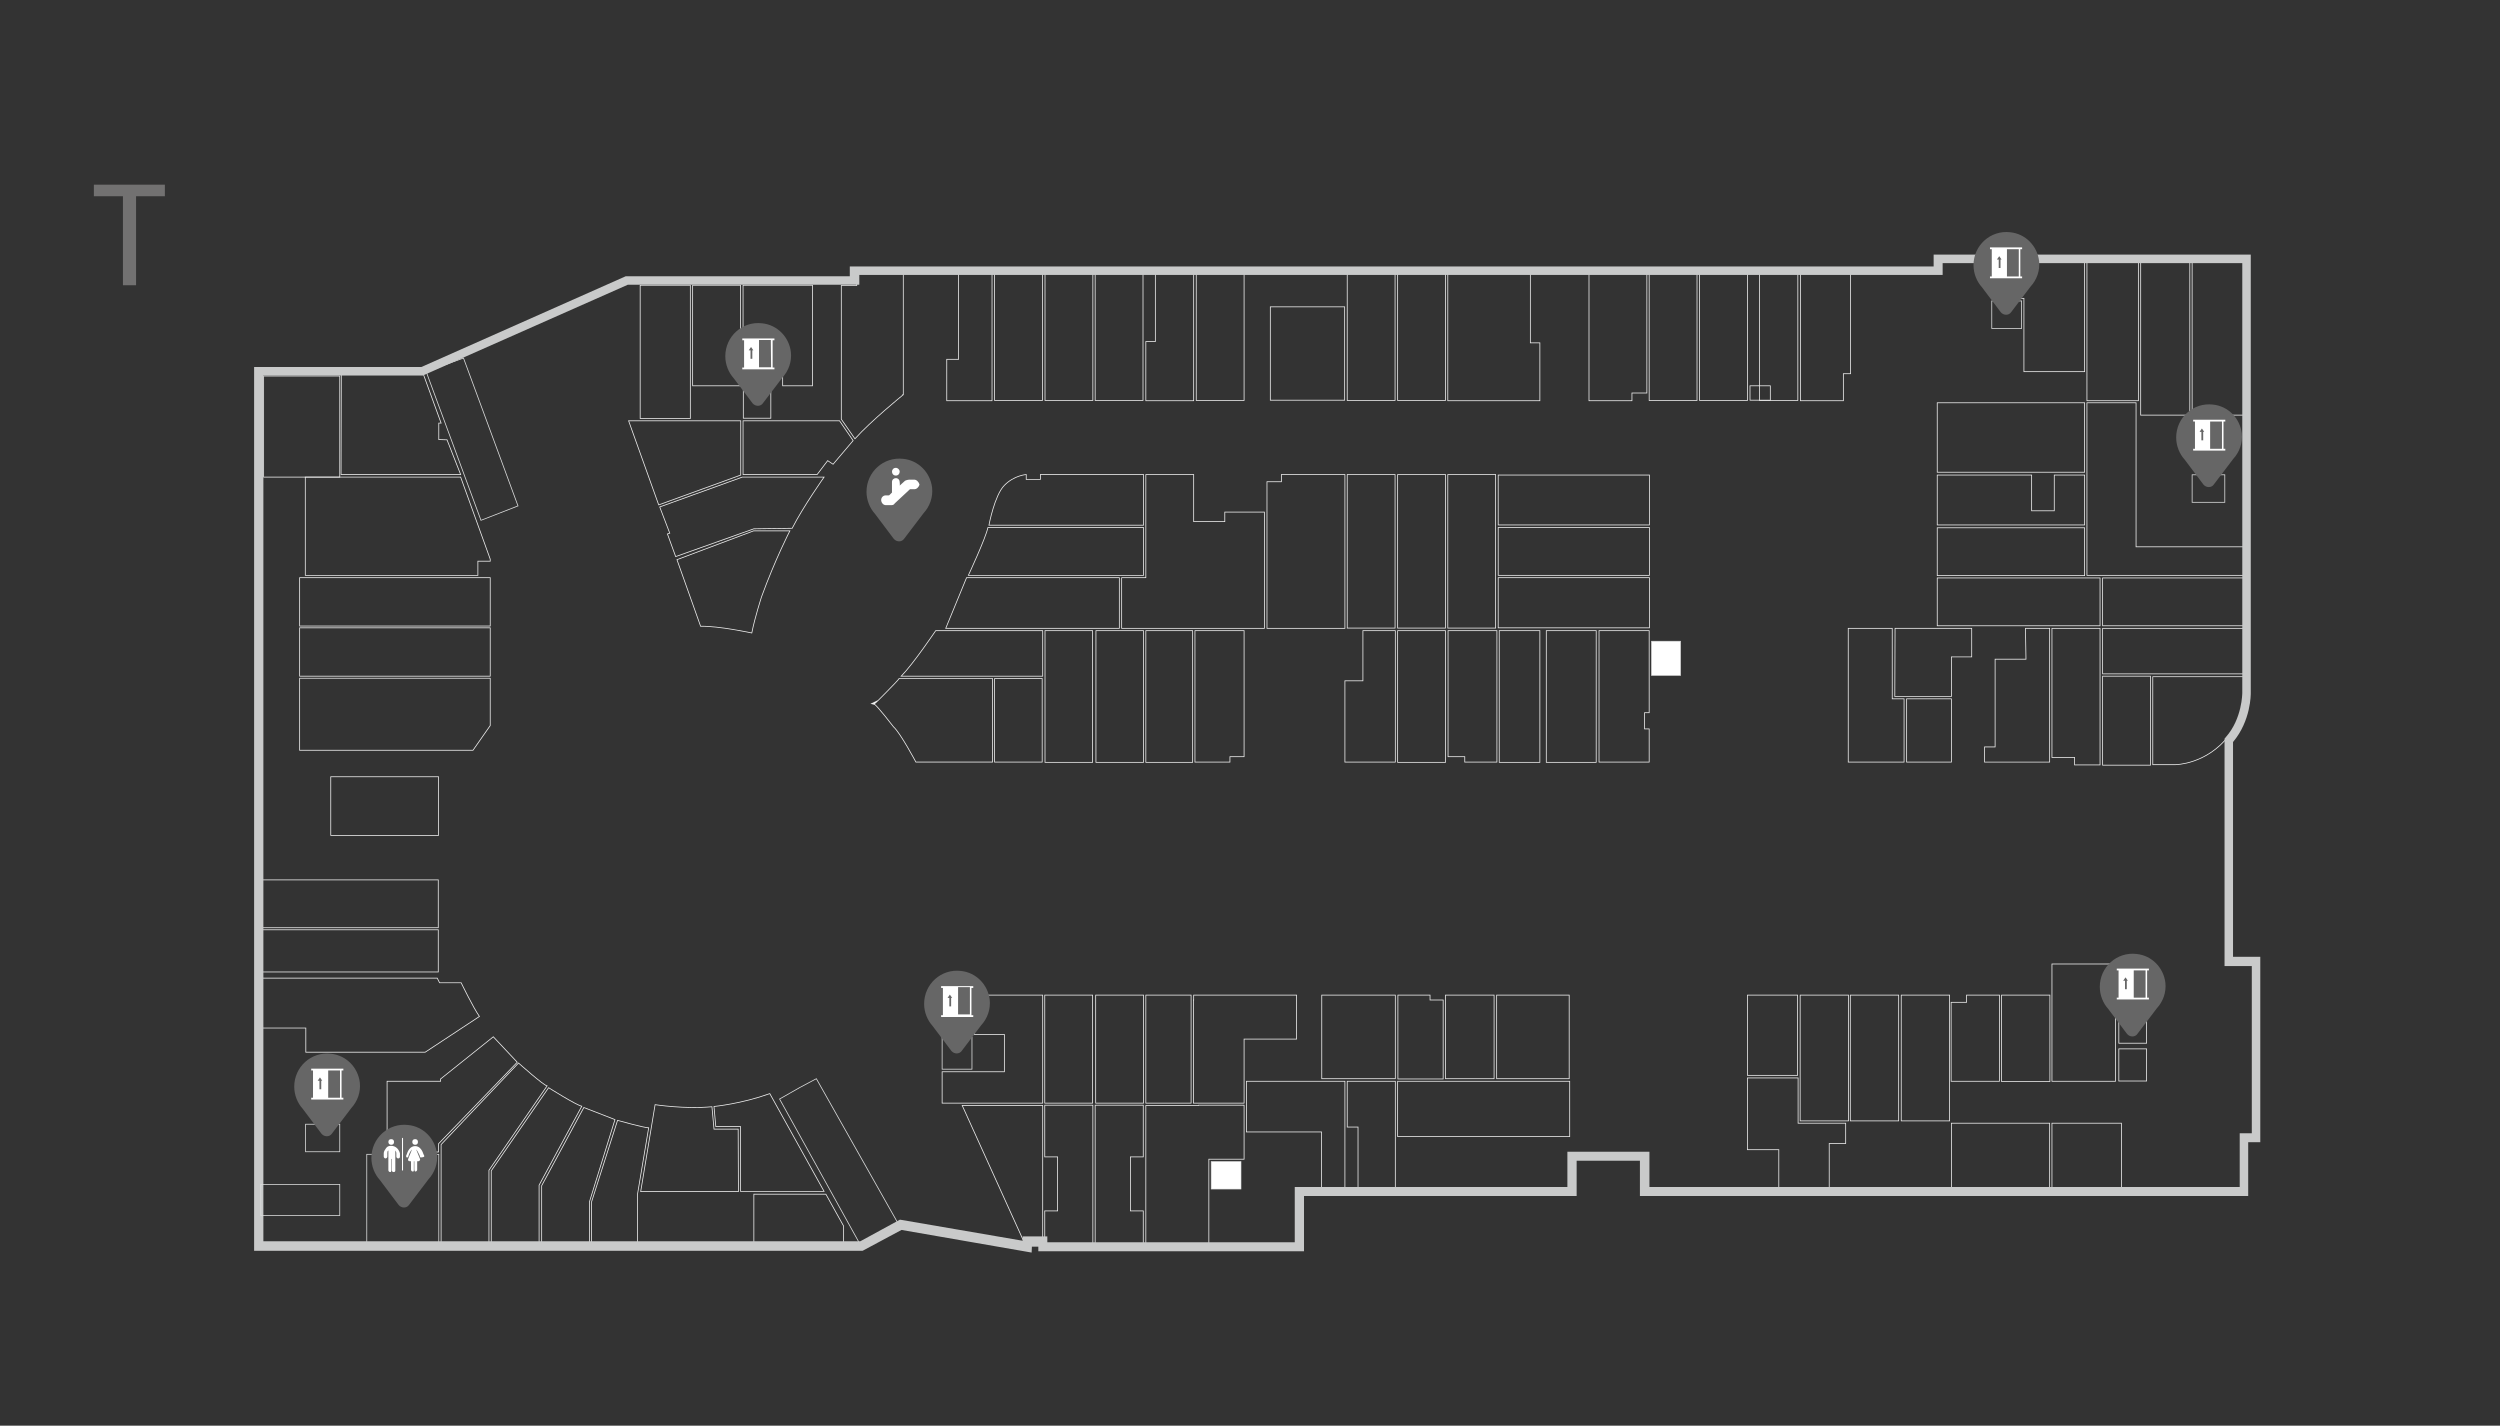 <?xml version="1.0" encoding="utf-8"?>
<!-- Generator: Adobe Illustrator 21.0.0, SVG Export Plug-In . SVG Version: 6.00 Build 0)  -->
<svg version="1.2" baseProfile="tiny" id="图层_1"
	 xmlns="http://www.w3.org/2000/svg" xmlns:xlink="http://www.w3.org/1999/xlink" x="0px" y="0px" viewBox="0 0 972 554.3"
	 overflow="visible" xml:space="preserve">
<rect x="0" y="0" width="972" height="554.3" fill="#333333" stroke="none"/>
<rect x="102.5" y="146.2" fill="none" stroke="#EFEFEF" stroke-width="0.3" stroke-miterlimit="10" width="29.6" height="39.3"/>
<rect id="XMLID_478_" x="679.4" y="386.9" fill="none" stroke="#EFEFEF" stroke-width="0.3" stroke-miterlimit="10" width="19.5" height="31.2"/>
<rect id="XMLID_477_" x="699.9" y="386.9" fill="none" stroke="#EFEFEF" stroke-width="0.3" stroke-miterlimit="10" width="18.8" height="48.9"/>
<rect id="XMLID_476_" x="719.4" y="386.9" fill="none" stroke="#EFEFEF" stroke-width="0.3" stroke-miterlimit="10" width="18.8" height="48.9"/>
<rect id="XMLID_475_" x="739.2" y="386.9" fill="none" stroke="#EFEFEF" stroke-width="0.3" stroke-miterlimit="10" width="18.8" height="48.9"/>
<rect id="XMLID_474_" x="778.2" y="386.9" fill="none" stroke="#EFEFEF" stroke-width="0.3" stroke-miterlimit="10" width="18.8" height="33.6"/>
<polygon id="XMLID_473_" fill="none" stroke="#EFEFEF" stroke-width="0.3" stroke-miterlimit="10" points="777.4,420.4 758.6,420.4 
	758.6,389.7 764.6,389.7 764.6,386.9 777.4,386.9 "/>
<polygon fill="none" stroke="#EFEFEF" stroke-width="0.3" stroke-miterlimit="10" points="824.2,374.8 822.5,374.8 797.8,374.8 
	797.8,383.2 797.8,420.4 822.5,420.4 822.5,383.2 824.2,383.2 "/>
<polygon id="XMLID_472_" fill="none" stroke="#EFEFEF" stroke-width="0.3" stroke-miterlimit="10" points="679.4,419.1 699.1,419.1 
	699.1,436.7 717.6,436.7 717.6,444.6 711.2,444.6 711.2,462.3 691.6,462.3 691.6,447 679.4,447 "/>
<rect id="XMLID_471_" x="758.7" y="436.7" fill="none" stroke="#EFEFEF" stroke-width="0.3" stroke-miterlimit="10" width="38.2" height="25.6"/>
<rect id="XMLID_470_" x="797.8" y="436.7" fill="none" stroke="#EFEFEF" stroke-width="0.3" stroke-miterlimit="10" width="27" height="25.6"/>
<rect id="XMLID_469_" x="581.9" y="386.9" fill="none" stroke="#EFEFEF" stroke-width="0.3" stroke-miterlimit="10" width="28.2" height="32.5"/>
<rect id="XMLID_468_" x="562" y="386.9" fill="none" stroke="#EFEFEF" stroke-width="0.3" stroke-miterlimit="10" width="18.9" height="32.5"/>
<rect id="XMLID_467_" x="513.9" y="386.9" fill="none" stroke="#EFEFEF" stroke-width="0.3" stroke-miterlimit="10" width="28.6" height="32.5"/>
<rect id="XMLID_466_" x="445.5" y="386.9" fill="none" stroke="#EFEFEF" stroke-width="0.3" stroke-miterlimit="10" width="17.6" height="42"/>
<rect id="XMLID_465_" x="426" y="386.9" fill="none" stroke="#EFEFEF" stroke-width="0.3" stroke-miterlimit="10" width="18.6" height="42"/>
<rect id="XMLID_464_" x="406.2" y="386.9" fill="none" stroke="#EFEFEF" stroke-width="0.3" stroke-miterlimit="10" width="18.6" height="42"/>
<polygon id="XMLID_463_" fill="none" stroke="#EFEFEF" stroke-width="0.3" stroke-miterlimit="10" points="561.1,419.5 543.5,419.5 
	543.5,386.9 556,386.9 556,388.8 561.1,388.8 "/>
<polygon id="XMLID_462_" fill="none" stroke="#EFEFEF" stroke-width="0.3" stroke-miterlimit="10" points="504.1,386.9 464.1,386.9 
	464.1,388.8 464,388.8 464,428.9 483.7,428.9 483.7,404 504.1,404 "/>
<polygon fill="none" stroke="#EFEFEF" stroke-width="0.3" stroke-miterlimit="10" points="391.7,386.9 390.5,386.9 378.8,386.9 
	378.8,402.2 390.5,402.2 390.5,416.7 366.3,416.7 366.3,428.9 390.5,428.9 391.7,428.9 405.4,428.9 405.4,386.9 "/>
<polygon id="XMLID_461_" fill="none" stroke="#EFEFEF" stroke-width="0.3" stroke-miterlimit="10" points="406.2,429.7 406.2,449.8 
	411.2,449.8 411.2,470.8 406.2,470.8 406.2,483.7 424.9,483.7 424.9,429.7 "/>
<polygon id="XMLID_460_" fill="none" stroke="#EFEFEF" stroke-width="0.3" stroke-miterlimit="10" points="444.5,429.7 444.5,449.8 
	439.5,449.8 439.5,470.8 444.5,470.8 444.5,483.7 425.8,483.7 425.8,429.7 "/>
<polygon id="XMLID_459_" fill="none" stroke="#EFEFEF" stroke-width="0.3" stroke-miterlimit="10" points="483.7,429.7 466,429.7 
	466,429.8 445.5,429.8 445.5,484.7 470,484.7 470,450.7 483.7,450.7 "/>
<polygon id="XMLID_458_" fill="none" stroke="#EFEFEF" stroke-width="0.3" stroke-miterlimit="10" points="522.9,424.1 522.9,420.4 
	484.6,420.4 484.6,440.1 513.8,440.1 513.8,462.3 522.9,462.3 "/>
<polygon id="XMLID_457_" fill="none" stroke="#EFEFEF" stroke-width="0.3" stroke-miterlimit="10" points="523.8,420.4 523.8,438.2 
	528,438.2 528,462.3 542.5,462.3 542.5,420.4 "/>
<rect id="XMLID_456_" x="543.4" y="420.4" fill="none" stroke="#EFEFEF" stroke-width="0.3" stroke-miterlimit="10" width="66.9" height="21.5"/>
<polygon id="XMLID_455_" fill="none" stroke="#EFEFEF" stroke-width="0.3" stroke-miterlimit="10" points="374.1,429.8 405.4,429.8 
	405.4,481.9 397.7,481.9 "/>
<polygon id="XMLID_454_" fill="none" stroke="#EFEFEF" stroke-width="0.3" stroke-miterlimit="10" points="787.5,244.3 796.9,244.3 
	796.9,296.3 771.6,296.3 771.6,290.4 775.7,290.4 775.7,256.3 787.7,256.3 "/>
<polygon id="XMLID_453_" fill="none" stroke="#EFEFEF" stroke-width="0.3" stroke-miterlimit="10" points="797.8,244.3 816.5,244.3 
	816.5,297.4 806.6,297.4 806.6,294.5 797.8,294.5 "/>
<rect id="XMLID_452_" x="817.5" y="244.3" fill="none" stroke="#EFEFEF" stroke-width="0.3" stroke-miterlimit="10" width="54.9" height="17.7"/>
<rect id="XMLID_451_" x="817.5" y="224.7" fill="none" stroke="#EFEFEF" stroke-width="0.3" stroke-miterlimit="10" width="54.9" height="18.6"/>
<rect id="XMLID_450_" x="753.2" y="224.7" fill="none" stroke="#EFEFEF" stroke-width="0.3" stroke-miterlimit="10" width="63.3" height="18.6"/>
<rect id="XMLID_449_" x="753.2" y="205.2" fill="none" stroke="#EFEFEF" stroke-width="0.3" stroke-miterlimit="10" width="57.3" height="18.6"/>
<polygon id="XMLID_448_" fill="none" stroke="#EFEFEF" stroke-width="0.3" stroke-miterlimit="10" points="798.7,184.7 798.7,198.6 
	789.9,198.6 789.9,184.7 753.2,184.7 753.2,204.1 810.5,204.1 810.5,184.7 "/>
<polygon id="XMLID_447_" fill="none" stroke="#EFEFEF" stroke-width="0.3" stroke-miterlimit="10" points="872.4,212.6 830.5,212.6 
	830.5,156.6 811.4,156.6 811.4,223.7 830.5,223.7 830.5,223.7 872.4,223.7 "/>
<rect id="XMLID_446_" x="753.2" y="156.6" fill="none" stroke="#EFEFEF" stroke-width="0.3" stroke-miterlimit="10" width="57.3" height="27"/>
<polygon id="XMLID_445_" fill="none" stroke="#EFEFEF" stroke-width="0.3" stroke-miterlimit="10" points="783.9,101.7 783.9,116 
	786.9,116 786.9,144.5 810.5,144.5 810.5,101.7 "/>
<rect id="XMLID_444_" x="811.4" y="101.7" fill="none" stroke="#EFEFEF" stroke-width="0.3" stroke-miterlimit="10" width="20" height="54.1"/>
<rect id="XMLID_443_" x="832.3" y="101.7" fill="none" stroke="#EFEFEF" stroke-width="0.3" stroke-miterlimit="10" width="19.1" height="59.7"/>
<rect id="XMLID_442_" x="852.3" y="101.7" fill="none" stroke="#EFEFEF" stroke-width="0.3" stroke-miterlimit="10" width="20" height="59.7"/>
<polygon id="XMLID_441_" fill="none" stroke="#EFEFEF" stroke-width="0.3" stroke-miterlimit="10" points="716.7,145.3 719.5,145.3 
	719.5,106.3 700,106.3 700,155.8 716.7,155.8 "/>
<rect id="XMLID_440_" x="684.1" y="106.3" fill="none" stroke="#EFEFEF" stroke-width="0.3" stroke-miterlimit="10" width="14.9" height="49.4"/>
<rect id="XMLID_439_" x="680.4" y="150" fill="none" stroke="#EFEFEF" stroke-width="0.3" stroke-miterlimit="10" width="7.9" height="5.6"/>
<rect id="XMLID_438_" x="660.8" y="106.3" fill="none" stroke="#EFEFEF" stroke-width="0.3" stroke-miterlimit="10" width="18.6" height="49.4"/>
<rect id="XMLID_437_" x="641.2" y="106.3" fill="none" stroke="#EFEFEF" stroke-width="0.3" stroke-miterlimit="10" width="18.6" height="49.4"/>
<polygon id="XMLID_436_" fill="none" stroke="#EFEFEF" stroke-width="0.3" stroke-miterlimit="10" points="634.5,152.8 640.3,152.8 
	640.3,106.3 617.8,106.3 617.8,155.8 634.5,155.8 "/>
<polygon id="XMLID_435_" fill="none" stroke="#EFEFEF" stroke-width="0.3" stroke-miterlimit="10" points="595,133.3 595,106.3 
	562.9,106.3 562.9,155.8 598.7,155.8 598.7,133.3 "/>
<rect id="XMLID_434_" x="543.4" y="106.3" fill="none" stroke="#EFEFEF" stroke-width="0.3" stroke-miterlimit="10" width="18.6" height="49.4"/>
<rect id="XMLID_433_" x="523.8" y="106.3" fill="none" stroke="#EFEFEF" stroke-width="0.3" stroke-miterlimit="10" width="18.6" height="49.4"/>
<rect id="XMLID_432_" x="493.9" y="119.3" fill="none" stroke="#EFEFEF" stroke-width="0.3" stroke-miterlimit="10" width="28.9" height="36.3"/>
<rect id="XMLID_431_" x="465.1" y="106.3" fill="none" stroke="#EFEFEF" stroke-width="0.3" stroke-miterlimit="10" width="18.6" height="49.4"/>
<polygon id="XMLID_430_" fill="none" stroke="#EFEFEF" stroke-width="0.3" stroke-miterlimit="10" points="464.1,106.3 449.2,106.3 
	449.2,132.8 445.5,132.8 445.5,155.8 455.3,155.8 455.3,155.8 464.1,155.8 "/>
<rect id="XMLID_429_" x="425.8" y="106.3" fill="none" stroke="#EFEFEF" stroke-width="0.3" stroke-miterlimit="10" width="18.6" height="49.4"/>
<rect id="XMLID_428_" x="406.3" y="106.3" fill="none" stroke="#EFEFEF" stroke-width="0.3" stroke-miterlimit="10" width="18.6" height="49.4"/>
<rect id="XMLID_427_" x="386.7" y="106.3" fill="none" stroke="#EFEFEF" stroke-width="0.3" stroke-miterlimit="10" width="18.6" height="49.4"/>
<polygon id="XMLID_426_" fill="none" stroke="#EFEFEF" stroke-width="0.3" stroke-miterlimit="10" points="385.7,106.3 372.7,106.3 
	372.7,139.7 368.1,139.7 368.1,155.8 379.1,155.8 379.1,155.8 385.7,155.8 "/>
<path id="XMLID_425_" fill="none" stroke="#EFEFEF" stroke-width="0.3" stroke-miterlimit="10" d="M351.3,106.3h-18.2v4.7h-6v52
	l5.3,7.6c6.3-7,18.5-16.9,18.5-16.9v-0.2h0.3v-47.2H351.3z"/>
<polygon id="XMLID_424_" fill="none" stroke="#EFEFEF" stroke-width="0.3" stroke-miterlimit="10" points="315.9,110.9 288.9,110.9 
	288.9,144.9 304.3,144.9 304.3,150 315.9,150 315.9,144.9 315.9,144.9 "/>
<rect id="XMLID_423_" x="269.3" y="110.9" fill="none" stroke="#EFEFEF" stroke-width="0.3" stroke-miterlimit="10" width="18.6" height="39.1"/>
<rect id="XMLID_422_" x="248.9" y="110.9" fill="none" stroke="#EFEFEF" stroke-width="0.3" stroke-miterlimit="10" width="19.5" height="51.8"/>
<polygon id="XMLID_421_" fill="none" stroke="#EFEFEF" stroke-width="0.3" stroke-miterlimit="10" points="244.4,163.6 288,163.6 
	288,184.7 256.1,196.3 "/>
<polygon id="XMLID_420_" fill="none" stroke="#EFEFEF" stroke-width="0.3" stroke-miterlimit="10" points="288.9,163.6 326.4,163.6 
	331.7,171.3 323.9,180.5 321.8,179.1 317.7,184.5 288.9,184.5 "/>
<path id="XMLID_419_" fill="none" stroke="#EFEFEF" stroke-width="0.3" stroke-miterlimit="10" d="M256.5,197.1l32.1-11.6h31.8
	c0,0-8.2,11.6-12.4,19.9l-14.9,0.2l-30.4,10.8l-3.2-8.8l0.9-0.3L256.5,197.1z"/>
<path id="XMLID_418_" fill="none" stroke="#EFEFEF" stroke-width="0.3" stroke-miterlimit="10" d="M263.2,217.6l29.8-11.2h14.1
	c0,0-5.6,10.8-11,25.6c0,0-2.6,8-3.8,14.1c0,0-13-2.8-19.9-2.6L263.2,217.6z"/>
<path id="XMLID_417_" fill="none" stroke="#EFEFEF" stroke-width="0.3" stroke-miterlimit="10" d="M444.6,184.5h-40.1v1.9H399v-1.9
	c0,0-4.7,0.3-8.5,4.2c-3.8,3.8-6,15.5-6,15.5h60.1V184.5z"/>
<path id="XMLID_416_" fill="none" stroke="#EFEFEF" stroke-width="0.3" stroke-miterlimit="10" d="M444.6,205.1v18.6h-68.1
	c0,0,6.8-14.6,7.6-18.6H444.6z"/>
<polygon id="XMLID_415_" fill="none" stroke="#EFEFEF" stroke-width="0.3" stroke-miterlimit="10" points="491.6,199.1 476.2,199.1 
	476.2,202.8 464.1,202.8 464.1,184.5 445.5,184.5 445.5,224.6 436.1,224.6 436.1,244.3 454.4,244.3 454.4,244.3 491.6,244.3 "/>
<polygon id="XMLID_414_" fill="none" stroke="#EFEFEF" stroke-width="0.3" stroke-miterlimit="10" points="522.9,184.5 498.2,184.5 
	498.2,187.3 492.6,187.3 492.6,244.3 502.2,244.3 502.2,244.3 522.9,244.3 "/>
<rect id="XMLID_413_" x="523.8" y="184.5" fill="none" stroke="#EFEFEF" stroke-width="0.3" stroke-miterlimit="10" width="18.6" height="59.7"/>
<rect id="XMLID_412_" x="543.4" y="184.5" fill="none" stroke="#EFEFEF" stroke-width="0.3" stroke-miterlimit="10" width="18.6" height="59.7"/>
<rect id="XMLID_411_" x="562.9" y="184.5" fill="none" stroke="#EFEFEF" stroke-width="0.3" stroke-miterlimit="10" width="18.6" height="59.7"/>
<rect id="XMLID_410_" x="582.9" y="245.2" fill="none" stroke="#EFEFEF" stroke-width="0.3" stroke-miterlimit="10" width="15.8" height="51.2"/>
<rect id="XMLID_409_" x="601.2" y="245.2" fill="none" stroke="#EFEFEF" stroke-width="0.3" stroke-miterlimit="10" width="19.4" height="51.2"/>
<rect id="XMLID_408_" x="582.5" y="184.7" fill="none" stroke="#EFEFEF" stroke-width="0.3" stroke-miterlimit="10" width="58.8" height="19.4"/>
<rect id="XMLID_407_" x="582.5" y="205.1" fill="none" stroke="#EFEFEF" stroke-width="0.3" stroke-miterlimit="10" width="58.8" height="18.6"/>
<rect id="XMLID_406_" x="582.5" y="224.6" fill="none" stroke="#EFEFEF" stroke-width="0.3" stroke-miterlimit="10" width="58.8" height="19.5"/>
<polygon id="XMLID_405_" fill="none" stroke="#EFEFEF" stroke-width="0.3" stroke-miterlimit="10" points="639.4,283.4 639.4,277.1 
	641.2,277.1 641.2,245.2 621.7,245.2 621.7,296.3 641.2,296.3 641.2,283.4 "/>
<polygon id="XMLID_404_" fill="none" stroke="#EFEFEF" stroke-width="0.3" stroke-miterlimit="10" points="563,245.2 563,294.2 
	569.5,294.2 569.5,296.3 582,296.3 582,245.2 "/>
<rect id="XMLID_403_" x="543.4" y="245.2" fill="none" stroke="#EFEFEF" stroke-width="0.3" stroke-miterlimit="10" width="18.6" height="51.2"/>
<polygon id="XMLID_402_" fill="none" stroke="#EFEFEF" stroke-width="0.3" stroke-miterlimit="10" points="529.9,245.2 529.9,264.7 
	522.9,264.7 522.9,296.3 542.5,296.3 542.5,245.2 "/>
<polygon id="XMLID_401_" fill="none" stroke="#EFEFEF" stroke-width="0.3" stroke-miterlimit="10" points="483.7,245.2 464.6,245.2 
	464.6,294.2 464.6,294.2 464.6,296.3 478.2,296.3 478.2,294.2 483.7,294.2 "/>
<rect id="XMLID_400_" x="445.5" y="245.2" fill="none" stroke="#EFEFEF" stroke-width="0.3" stroke-miterlimit="10" width="18.2" height="51.2"/>
<rect id="XMLID_399_" x="426.1" y="245.2" fill="none" stroke="#EFEFEF" stroke-width="0.3" stroke-miterlimit="10" width="18.5" height="51.2"/>
<rect id="XMLID_398_" x="406.3" y="245.2" fill="none" stroke="#EFEFEF" stroke-width="0.3" stroke-miterlimit="10" width="18.5" height="51.2"/>
<rect id="XMLID_397_" x="386.7" y="263.8" fill="none" stroke="#EFEFEF" stroke-width="0.3" stroke-miterlimit="10" width="18.5" height="32.5"/>
<path id="XMLID_396_" fill="none" stroke="#EFEFEF" stroke-width="0.3" stroke-miterlimit="10" d="M405.4,245.2h-41.6
	c0,0-8.7,12.9-13.4,17.7h55V245.2z"/>
<path id="XMLID_395_" fill="none" stroke="#EFEFEF" stroke-width="0.3" stroke-miterlimit="10" d="M349.6,263.8h36.3v32.5h-29.8
	c0,0-6-11.3-8.7-13.7c0,0-6.6-8.6-7.5-8.8C340,273.8,349.2,264.6,349.6,263.8z"/>
<polygon id="XMLID_394_" fill="none" stroke="#EFEFEF" stroke-width="0.3" stroke-miterlimit="10" points="736.8,244.3 766.6,244.3 
	766.6,255.4 758.7,255.4 758.7,270.8 736.7,270.8 "/>
<rect id="XMLID_393_" x="741.3" y="271.7" fill="none" stroke="#EFEFEF" stroke-width="0.3" stroke-miterlimit="10" width="17.4" height="24.6"/>
<polygon id="XMLID_392_" fill="none" stroke="#EFEFEF" stroke-width="0.3" stroke-miterlimit="10" points="718.6,244.3 735.7,244.3 
	735.7,271.7 740.3,271.7 740.3,296.3 718.6,296.3 "/>
<rect id="XMLID_391_" x="817.5" y="262.9" fill="none" stroke="#EFEFEF" stroke-width="0.3" stroke-miterlimit="10" width="18.6" height="34.6"/>
<path id="XMLID_390_" fill="none" stroke="#EFEFEF" stroke-width="0.3" stroke-miterlimit="10" d="M872.3,263.1H837v34.2h8.8
	c0,0,12.1,0,20.9-11.4C866.9,285.8,873.6,278.6,872.3,263.1z"/>
<polygon id="XMLID_389_" fill="none" stroke="#EFEFEF" stroke-width="0.3" stroke-miterlimit="10" points="227,430.6 239.1,435.3 
	229.2,467.2 229.2,483.8 210.6,483.8 210.6,461 "/>
<path id="XMLID_388_" fill="none" stroke="#EFEFEF" stroke-width="0.3" stroke-miterlimit="10" d="M240.1,435.6
	c0,0,10.4,2.9,12.1,2.9l-4.3,25.6v19.6H230v-16.4L240.1,435.6z"/>
<path id="XMLID_387_" fill="none" stroke="#EFEFEF" stroke-width="0.3" stroke-miterlimit="10" d="M213.3,422.9
	c0,0,10.8,6.8,12.9,7.2l-16.6,30.7v22.9H191v-28.5L213.3,422.9z"/>
<path id="XMLID_386_" fill="none" stroke="#EFEFEF" stroke-width="0.3" stroke-miterlimit="10" d="M201.6,413.3
	c0,0,9.6,8.6,11.1,8.9L190.1,455v28.8h-18.6V445L201.6,413.3z"/>
<polygon id="XMLID_385_" fill="none" stroke="#EFEFEF" stroke-width="0.3" stroke-miterlimit="10" points="191.8,403.1 171.3,419.5 
	171.3,420.4 150.5,420.4 150.5,442.3 164.5,442.3 164.5,447.9 170.5,447.9 170.5,444.7 201.1,413 "/>
<path id="XMLID_384_" fill="none" stroke="#EFEFEF" stroke-width="0.3" stroke-miterlimit="10" d="M101.4,380.3H170l0.9,1.8h8.4
	c0,0,4.7,9.7,7.1,13.1l-21.1,13.9h-46.4v-9.4h-17.4L101.4,380.3L101.4,380.3z"/>
<rect id="XMLID_383_" x="101.4" y="342.1" fill="none" stroke="#EFEFEF" stroke-width="0.3" stroke-miterlimit="10" width="69" height="18.6"/>
<rect id="XMLID_382_" x="128.6" y="302" fill="none" stroke="#EFEFEF" stroke-width="0.3" stroke-miterlimit="10" width="41.9" height="22.8"/>
<rect id="XMLID_381_" x="116.5" y="224.6" fill="none" stroke="#EFEFEF" stroke-width="0.3" stroke-miterlimit="10" width="74.1" height="18.8"/>
<rect id="XMLID_380_" x="116.5" y="244.1" fill="none" stroke="#EFEFEF" stroke-width="0.3" stroke-miterlimit="10" width="74.1" height="18.8"/>
<polygon id="XMLID_379_" fill="none" stroke="#EFEFEF" stroke-width="0.3" stroke-miterlimit="10" points="183.9,291.7 116.5,291.7 
	116.5,263.7 190.6,263.7 190.6,282.1 "/>
<rect id="XMLID_378_" x="101.4" y="361.5" fill="none" stroke="#EFEFEF" stroke-width="0.3" stroke-miterlimit="10" width="69" height="16.4"/>
<polygon id="XMLID_377_" fill="none" stroke="#EFEFEF" stroke-width="0.3" stroke-miterlimit="10" points="118.7,185.5 179.1,185.5 
	190.6,217.4 190.6,218.2 185.8,218.2 185.8,223.7 118.7,223.7 "/>
<polygon id="XMLID_376_" fill="none" stroke="#EFEFEF" stroke-width="0.3" stroke-miterlimit="10" points="173.8,171 170.6,170.9 
	170.6,166.4 170.6,165.1 170.6,164.5 171.5,164.5 164.6,145.5 132.7,145.5 132.6,184.5 179.1,184.5 "/>
<rect id="XMLID_375_" x="852.3" y="184.6" fill="none" stroke="#DCDDDD" stroke-width="0.3" stroke-miterlimit="10" width="12.7" height="10.7"/>
<rect id="XMLID_374_" x="823.8" y="407.8" fill="none" stroke="#EFEFEF" stroke-width="0.3" stroke-miterlimit="10" width="10.8" height="12.5"/>
<rect id="XMLID_373_" x="823.8" y="393.1" fill="none" stroke="#EFEFEF" stroke-width="0.3" stroke-miterlimit="10" width="10.8" height="12.5"/>
<rect id="XMLID_372_" x="470.9" y="451.6" fill="#FFFFFF" stroke="#DCDDDD" stroke-width="0.235" stroke-miterlimit="10" width="11.6" height="10.7"/>
<rect id="XMLID_371_" x="366.3" y="389.7" fill="none" stroke="#DCDDDD" stroke-width="0.3" stroke-miterlimit="10" width="11.6" height="12.5"/>
<rect id="XMLID_370_" x="366.3" y="403.2" fill="none" stroke="#DCDDDD" stroke-width="0.3" stroke-miterlimit="10" width="11.6" height="12.5"/>
<rect id="XMLID_369_" x="118.8" y="437.1" fill="none" stroke="#DCDDDD" stroke-width="0.3" stroke-miterlimit="10" width="13.3" height="10.7"/>
<rect id="XMLID_367_" x="642.1" y="249.3" fill="#FFFFFF" stroke="#DCDDDD" stroke-width="0.235" stroke-miterlimit="10" width="11.3" height="13.3"/>
<rect id="XMLID_365_" x="774.4" y="117" fill="none" stroke="#DCDDDD" stroke-width="0.3" stroke-miterlimit="10" width="11.6" height="10.7"/>
<rect id="XMLID_364_" x="142.6" y="448.8" fill="none" stroke="#DCDDDD" stroke-width="0.3" stroke-miterlimit="10" width="28" height="35"/>
<rect id="XMLID_363_" x="289" y="151" fill="none" stroke="#EFEFEF" stroke-width="0.3" stroke-miterlimit="10" width="10.7" height="11.6"/>
<polygon id="XMLID_362_" fill="none" stroke="#EFEFEF" stroke-width="0.3" stroke-miterlimit="10" points="293.1,464.3 321.1,464.3 
	328,476.7 328,483.8 293.1,483.8 "/>
<polygon id="XMLID_361_" fill="none" stroke="#DCDDDD" stroke-width="0.3" stroke-miterlimit="10" points="311,422.8 317.4,419.4 
	349.3,475.9 334.9,484.7 303.1,427.3 "/>
<polygon id="XMLID_359_" fill="none" stroke="#DCDDDD" stroke-width="0.3" stroke-miterlimit="10" points="165.7,144.5 180.2,139.2 
	201.4,196.7 187,202.3 "/>
<path id="XMLID_358_" fill="#C9CACA" d="M407.2,483h96.2v-21.5h106v-13.7h31.9v13.7h229.5v-20.9h4.7v-65h-10.6v-88.4l0.5-0.6
	c6.4-7.2,6.4-17.1,6.4-17.3v-167H755.3v4.6H334.1v3.8h-90L164.4,146h-62v336.6h232.1l15.4-8.4l47.7,8.2v-1.7h9.6V483L407.2,483z
	 M401.1,487l-50.6-8.8l-15.1,8.1H98.8V142.7h65l79.5-35.3h87.1v-3.8h421.4V99h123.3v170.4c0,0.5,0.1,10.8-6.9,19.1V372h10.6v72.1
	h-4.7V465H637.6v-13.7H613V465H507v21.5H403.7v-1.8h-2.5L401.1,487L401.1,487z"/>
<rect id="XMLID_357_" x="101.4" y="460.5" fill="none" stroke="#DCDDDD" stroke-width="0.3" stroke-miterlimit="10" width="30.7" height="12.1"/>
<polygon id="XMLID_356_" fill="none" stroke="#EFEFEF" stroke-width="0.3" stroke-miterlimit="10" points="375.8,224.6 367.7,244.3 
	435.2,244.3 435.2,224.6 "/>
<path id="XMLID_355_" fill="none" stroke="#EFEFEF" stroke-width="0.3" stroke-miterlimit="10" d="M254.7,429.5
	c0,0,11.6,1.8,22.1,0.8l0.8,8.7h9.4l0.1,24.3h-38L254.7,429.5z"/>
<path id="XMLID_354_" fill="none" stroke="#EFEFEF" stroke-width="0.3" stroke-miterlimit="10" d="M277.6,430.2c0,0,10.6-1,21.7-5
	l21.1,38h-32.5V438h-9.6L277.6,430.2z"/>
<g id="XMLID_348_">
	<g id="XMLID_350_">
		<path id="XMLID_353_" fill="#666666" d="M359.1,199.5c2.4-2.6,3.7-6.2,3.3-9.9c-0.7-5.9-5.3-10.6-11.2-11.2
			c-7.7-0.9-14.3,5.1-14.3,12.8c0,3.3,1.3,6.4,3.3,8.6l7.3,9.7c1.1,1.3,3.1,1.3,4,0L359.1,199.5z"/>
		<g id="XMLID_351_">
			<path id="XMLID_352_" fill="#FFFFFF" d="M348.3,184.9c0.9,0,1.5-0.7,1.5-1.5s-0.7-1.5-1.5-1.5c-0.9,0-1.5,0.7-1.5,1.5
				C346.8,184.2,347.4,184.9,348.3,184.9L348.3,184.9z M355.6,186.5h-2.2c-0.4,0-1.1,0.2-1.5,0.4l-2.2,2v-0.7c0-1.3-1.8-1.3-2,0v2.4
				l0,0l-1.8,1.8c-0.2,0.2-0.2,0.2-0.4,0.2h-1.1c-1.1,0-1.8,0.9-1.8,1.8s0.7,2,1.8,2c0,0,1.5,0,2,0s1.1,0,1.5-0.7l5.9-5.5
				c0,0,0.2,0,0.4,0c0,0,0.9,0,1.5,0s1.5-0.7,1.8-1.8C357.1,187.1,356.2,186.5,355.6,186.5L355.6,186.5z"/>
		</g>
	</g>
	<path id="XMLID_349_" fill="#FFFFFF" d="M348.3,192.9L348.3,192.9c-0.9,0-1.5-0.7-1.5-1.5v-4c0-0.9,0.7-1.5,1.5-1.5l0,0
		c0.9,0,1.5,0.7,1.5,1.5v4C349.9,192,349.2,192.9,348.3,192.9z"/>
</g>
<g id="XMLID_332_">
	<path id="XMLID_335_" fill="#666666" d="M166.6,458.5c2.4-2.6,3.7-6.2,3.3-9.9c-0.7-5.9-5.3-10.6-11.2-11.2
		c-7.7-0.9-14.3,5.1-14.3,12.8c0,3.3,1.3,6.4,3.3,8.6l7.3,9.7c1.1,1.3,3.1,1.3,4,0L166.6,458.5z"/>
	<g id="XMLID_333_">
		<path id="XMLID_334_" fill="#FFFFFF" d="M151,444c0-0.7,0.4-1.1,1.1-1.1s1.1,0.4,1.1,1.1s-0.4,1.1-1.1,1.1S151,444.6,151,444
			L151,444z M152.1,445.5L152.1,445.5c-0.9,0-1.5,0.2-2,0.9c-0.5,0.7-0.9,1.3-0.9,2v1.3c0,0.2,0.2,0.7,0.7,0.7
			c0.2,0,0.7-0.2,0.7-0.7v-1.3c0-0.4,0-0.9,0.4-1.1v2.9l0,0v4.8c0,0.2,0.2,0.7,0.7,0.7c0.4,0,0.4-0.2,0.4-0.7v-4.4h0.2v4.4
			c0,0.2,0.2,0.7,0.7,0.7s0.7-0.2,0.7-0.7v-4.8l0,0v-2.9c0.2,0.2,0.4,0.7,0.4,1.1v1.3c0,0.2,0.2,0.7,0.7,0.7c0.4,0,0.7-0.2,0.7-0.7
			v-1.3C155,446.6,153.7,445.5,152.1,445.5L152.1,445.5z M164.9,449.3c0-0.2,0-0.2-0.2-0.4c-0.4-1.3-1.3-3.3-3.3-3.3s-2.9,2-3.3,3.3
			c0,0.2-0.2,0.4-0.2,0.4c0,0.2,0,0.7,0.2,0.7h0.2c0.2,0,0.4,0,0.4-0.2s0.2-0.4,0.2-0.7c0.4-1.1,0.9-1.8,1.3-2.2l-1.5,3.7
			c-0.2,0.4,0,0.9,0.7,0.9h0.4v3.3c0,0.2,0.2,0.7,0.7,0.7c0.4,0,0.4-0.2,0.4-0.7v-3.3h0.2v3.3c0,0.2,0.2,0.7,0.4,0.7
			s0.7-0.2,0.7-0.7v-3.3h0.4c0.4,0,0.9-0.4,0.7-0.9l-1.5-3.7c0.4,0.4,0.9,1.3,1.3,2.2c0,0.2,0.2,0.4,0.2,0.7c0,0.2,0.2,0.2,0.4,0.2
			h0.2C164.9,449.9,165.1,449.7,164.9,449.3L164.9,449.3z M161.4,445.1c0.7,0,1.1-0.4,1.1-1.1s-0.4-1.1-1.1-1.1s-1.1,0.4-1.1,1.1
			C160.3,444.6,160.7,445.1,161.4,445.1L161.4,445.1z M156.5,442.4c-0.2,0-0.2,0-0.2,0.2v12.3c0,0.2,0,0.2,0.2,0.2s0.2,0,0.2-0.2
			v-12.2C156.7,442.7,156.7,442.4,156.5,442.4L156.5,442.4z"/>
	</g>
</g>
<g>
	<g id="XMLID_330_">
		<path id="XMLID_331_" fill="#666666" d="M136.6,430.8c2.4-2.6,3.7-6.2,3.3-9.9c-0.7-5.9-5.3-10.6-11.2-11.2
			c-7.7-0.9-14.3,5.1-14.3,12.8c0,3.3,1.3,6.4,3.3,8.6l7.3,9.7c1.1,1.3,3.1,1.3,4,0L136.6,430.8z"/>
	</g>
	<g>
		<path fill="#FFFFFF" d="M133.5,416.2v-0.7H121v0.7h0.7v10.6H121v0.7h12.5v-0.7h-0.7v-10.6H133.5L133.5,416.2z M124.9,420.2v3.3
			h-0.7v-3.3h-0.7l0.9-1.3l0.9,1.3H124.9L124.9,420.2z M132.2,426.8h-4.6v-10.6h4.6V426.8L132.2,426.8z"/>
	</g>
</g>
<g>
	<g id="XMLID_326_">
		<path id="XMLID_327_" fill="#666666" d="M381.5,398.6c2.4-2.6,3.7-6.2,3.3-9.9c-0.7-5.9-5.3-10.6-11.2-11.2
			c-7.7-0.9-14.3,5.1-14.3,12.8c0,3.3,1.3,6.4,3.3,8.6l7.3,9.7c1.1,1.3,3.1,1.3,4,0L381.5,398.6z"/>
	</g>
	<g>
		<path fill="#FFFFFF" d="M378.4,384.1v-0.7h-12.5v0.7h0.7v10.6h-0.7v0.7h12.5v-0.7h-0.7v-10.6H378.4L378.4,384.1z M369.8,388v3.3
			h-0.7V388h-0.7l0.9-1.3l0.9,1.3H369.8L369.8,388z M377.1,394.4h-4.6v-10.6h4.6V394.4L377.1,394.4z"/>
	</g>
</g>
<g>
	<g id="XMLID_18_">
		<path id="XMLID_21_" fill="#666666" d="M838.6,392c2.4-2.6,3.7-6.2,3.3-9.9c-0.7-5.9-5.3-10.6-11.2-11.2
			c-7.7-0.9-14.3,5.1-14.3,12.8c0,3.3,1.3,6.4,3.3,8.6l7.3,9.7c1.1,1.3,3.1,1.3,4,0L838.6,392z"/>
	</g>
	<g>
		<path fill="#FFFFFF" d="M835.5,377.3v-0.7H823v0.7h0.7v10.6H823v0.7h12.5v-0.7h-0.7v-10.6H835.5L835.5,377.3z M826.9,381.3v3.3
			h-0.7v-3.3h-0.7l0.9-1.3l0.9,1.3H826.9L826.9,381.3z M834.2,387.9h-4.6v-10.6h4.6V387.9L834.2,387.9z"/>
	</g>
</g>
<g>
	<g id="XMLID_318_">
		<path id="XMLID_319_" fill="#666666" d="M868.3,178.4c2.4-2.6,3.7-6.2,3.3-9.9c-0.7-5.9-5.3-10.6-11.2-11.2
			c-7.7-0.9-14.3,5.1-14.3,12.8c0,3.3,1.3,6.4,3.3,8.6l7.3,9.7c1.1,1.3,3.1,1.3,4,0L868.3,178.4z"/>
	</g>
	<g>
		<path fill="#FFFFFF" d="M865.2,163.9v-0.7h-12.5v0.7h0.7v10.6h-0.7v0.7h12.5v-0.7h-0.7v-10.6H865.2L865.2,163.9z M856.6,167.9v3.3
			h-0.7v-3.3h-0.7l0.9-1.3l0.9,1.3H856.6L856.6,167.9z M863.9,174.5h-4.6v-10.6h4.6V174.5L863.9,174.5z"/>
	</g>
</g>
<g>
	<g id="XMLID_316_">
		<path id="XMLID_317_" fill="#666666" d="M789.5,111.4c2.4-2.6,3.7-6.2,3.3-9.9c-0.7-5.9-5.3-10.6-11.2-11.2
			c-7.7-0.9-14.3,5.1-14.3,12.8c0,3.3,1.3,6.4,3.3,8.6l7.3,9.7c1.1,1.3,3.1,1.3,4,0L789.5,111.4z"/>
	</g>
	<g>
		<path fill="#FFFFFF" d="M786.2,96.9v-0.7h-12.5v0.7h0.7v10.6h-0.7v0.7h12.5v-0.7h-0.7V96.9H786.2L786.2,96.9z M777.8,100.9v3.3
			h-0.7v-3.3h-0.7l0.9-1.3l0.9,1.3H777.8L777.8,100.9z M784.9,107.5h-4.6V96.9h4.6V107.5L784.9,107.5z"/>
	</g>
</g>
<g>
	<g id="XMLID_314_">
		<path id="XMLID_315_" fill="#666666" d="M304.2,146.8c2.4-2.6,3.7-6.2,3.3-9.9c-0.7-5.9-5.3-10.6-11.2-11.2
			c-7.7-0.9-14.3,5.1-14.3,12.8c0,3.3,1.3,6.4,3.3,8.6l7.3,9.7c1.1,1.3,3.1,1.3,4,0L304.2,146.8z"/>
	</g>
	<g>
		<path fill="#FFFFFF" d="M301.1,132.3v-0.7h-12.5v0.7h0.7v10.6h-0.7v0.7h12.5v-0.7h-0.7v-10.6H301.1L301.1,132.3z M292.5,136.2v3.3
			h-0.7v-3.3h-0.7l0.9-1.3l0.9,1.3H292.5L292.5,136.2z M299.8,142.8h-4.7v-10.6h4.6L299.8,142.8L299.8,142.8z"/>
	</g>
</g>
<g>
	<g>
		<path fill="#727171" d="M64.1,76.3H52.9v34.6h-5.1V76.3H36.5v-4.5h27.6V76.3z"/>
	</g>
</g>
</svg>
